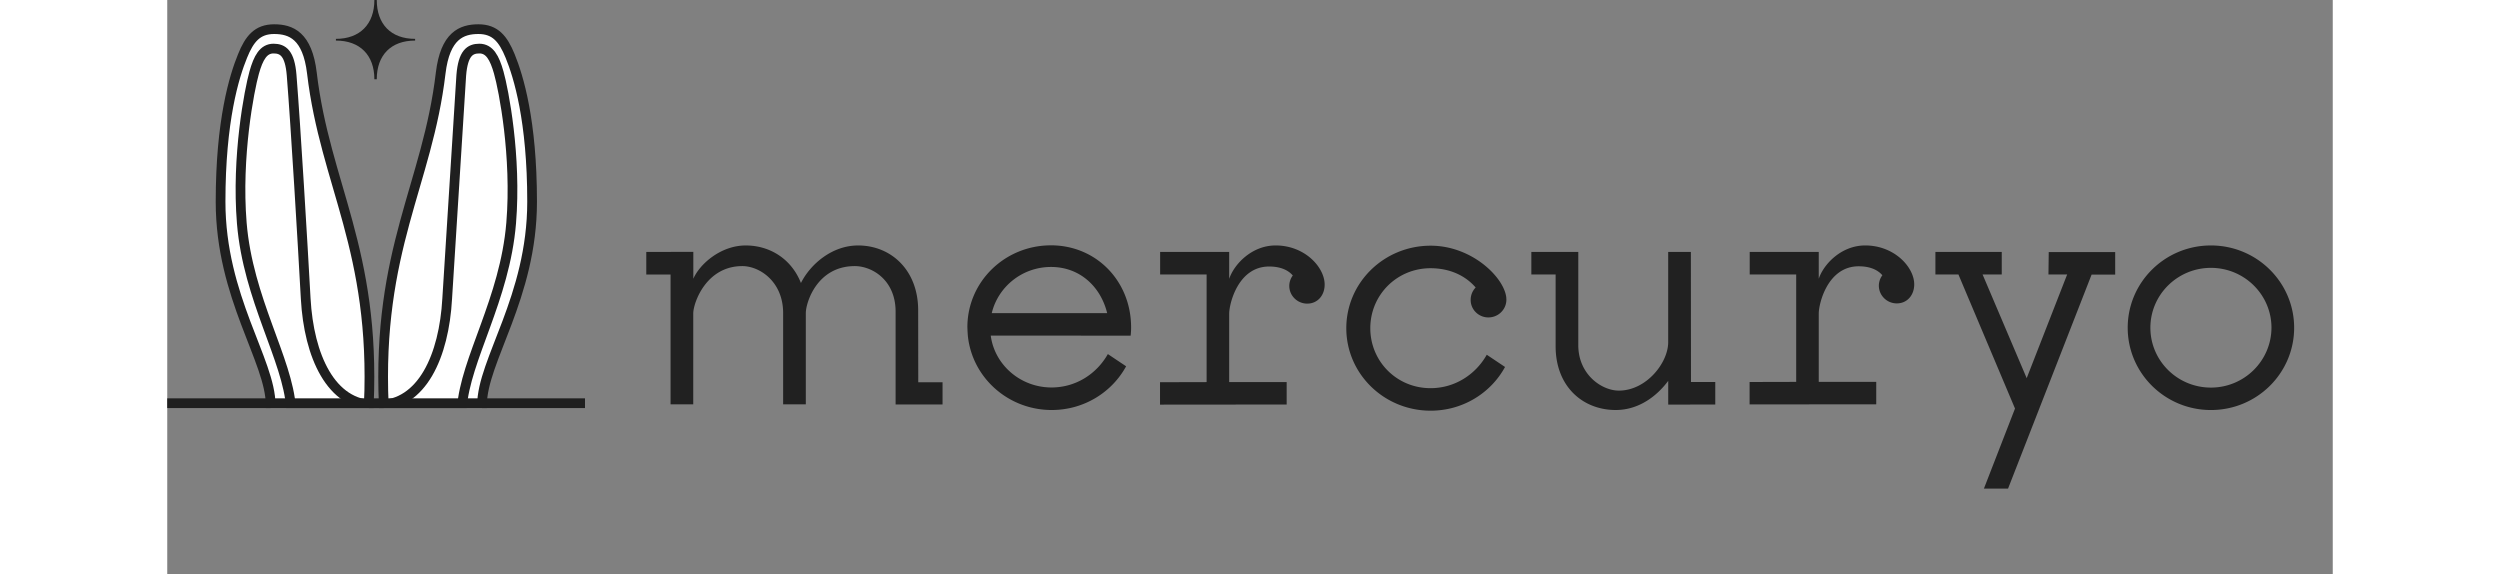
<svg xmlns="http://www.w3.org/2000/svg" viewBox="0 0 222.9 59.1" width="145.951" height="33.52" fill="none"><rect x="0" y="0" width="222.9" height="59.1" fill="#808080" stroke="none"/><path d="M210.36 25.265c-4.738 0-8.566 3.796-8.566 8.47s3.84 8.47 8.566 8.47c4.738 0 8.566-3.796 8.566-8.47s-3.84-8.47-8.566-8.47zm0 14.63c-3.443 0-6.232-2.758-6.232-6.162s2.8-6.162 6.232-6.162 6.232 2.758 6.232 6.162c-.012 3.404-2.8 6.162-6.232 6.162zm-96.28-14.63c-2.416 0-4.248 1.892-4.773 3.438v-2.77H102.2v2.32h4.784V39.33l-4.796.012v2.308l13.036-.012V39.33h-5.917v-7.027c0-1.05.922-4.87 4.108-4.87.97 0 1.867.254 2.44.923a1.8 1.8 0 0 0-.362 1.073c0 1.004.83 1.823 1.844 1.823 1.097 0 1.797-.877 1.797-1.95.012-1.754-2.007-4.038-5.053-4.038zm60.686 0c-2.416 0-4.248 1.88-4.773 3.427v-2.758h-7.107v2.32h4.784v11.054l-4.796.012v2.308l13.036-.012v-2.308h-5.917V32.28c0-1.05.922-4.87 4.108-4.87.97 0 1.867.254 2.44.923a1.8 1.8 0 0 0-.362 1.073c0 1.004.83 1.823 1.844 1.823 1.097 0 1.797-.877 1.797-1.95.012-1.742-2.007-4.015-5.053-4.015zm-38.77 7.407c1.016 0 1.844-.82 1.844-1.823l-.01-.23c-.234-2.088-3.56-5.33-7.785-5.33-4.796 0-8.682 3.796-8.682 8.492s3.886 8.492 8.682 8.492c3.315 0 6.198-1.823 7.656-4.5l-1.88-1.258c-1.143 2.03-3.28 3.44-5.788 3.44-3.478 0-6.2-2.758-6.2-6.173s2.73-6.173 6.2-6.173c1.937 0 3.56.727 4.645 1.985a1.81 1.81 0 0 0-.514 1.258c-.012 1.015.817 1.823 1.832 1.823zm57.64-4.42h1.926l-4.166 10.673-4.54-10.673h1.972v-2.32H182v2.32h2.37l5.824 13.8-3.2 8.238h2.485l8.6-22.027h2.427v-2.32h-6.84zM77.294 31.936c0-4.12-2.778-6.67-6.185-6.67-2.672 0-4.902 1.915-5.882 3.865-.945-2.423-3.14-3.865-5.684-3.865s-4.715 1.88-5.392 3.427v-2.77l-4.843.012v2.32h2.5v13.362h2.334V32.27c0-1.073 1.307-4.88 5.053-4.88 1.774 0 4.2 1.592 4.2 4.835v9.392h2.334v-9.392c0-1.073 1.155-4.835 5.042-4.835 1.774 0 4.2 1.43 4.2 4.685v9.554h4.832v-2.285h-2.5zm13.666-6.683c-4.738 0-8.6 3.738-8.6 8.423a17.13 17.13 0 0 0 .047.877c.432 4.292 4.13 7.65 8.636 7.65 3.314 0 6.197-1.823 7.656-4.5l-1.88-1.258c-1.144 2.03-3.28 3.438-5.8 3.438-3.198 0-5.86-2.33-6.255-5.342l14.4.01a7.17 7.17 0 0 0 .047-.865c0-4.696-3.525-8.435-8.263-8.435zm-6.092 6.98c.653-2.723 3.14-4.754 6.104-4.754s5.112 2.03 5.777 4.754zm71.962-6.3h-2.335v9.3c0 2.1-2.24 4.973-5.076 4.973-1.774 0-4.178-1.662-4.178-4.685v-9.588h-4.832v2.32h2.5v7.396c0 4.12 2.778 6.554 6.186 6.554 2.416 0 4.27-1.477 5.403-3v2.446l4.843-.012V39.32h-2.5z" fill="#212121"/><g clip-path="url(#A)" transform="translate(0 -1)"><path d="M22.288 42.695V43H32.4v-.305c0-4.56 5.156-11.093 5.156-20.932 0-8.378-1.407-12.907-2.262-15C34.578 5.012 33.765 4 32.032 4s-3.428.664-3.888 4.53c-1.358 11.5-6.562 18.148-5.856 34.166zm-1.54 0V43H10.645v-.305c0-4.56-5.156-11.093-5.156-20.932 0-8.378 1.407-12.907 2.262-15C8.457 5.012 9.27 4 11.003 4s3.428.664 3.888 4.53c1.36 11.5 6.562 18.148 5.856 34.166z" fill="#fff" stroke="#1f1f1f"/><path d="M34.125 8.477c.498 1.756 1.842 8.62 1.275 15.49C34.753 31.812 30.666 38 30.328 43H12.743c-.338-5-4.424-11.188-5.07-19.033-.562-6.87.782-13.74 1.275-15.49C9.38 6.94 9.9 6 10.944 6c.975 0 1.676.483 1.858 2.737.423 5.3 1.135 17.26 1.45 23.006.327 5.893 2.598 10.956 7.13 10.956h.32c4.526 0 6.787-5.062 7.113-10.956l1.45-23.006C30.45 6.483 31.152 6 32.127 6c1.044 0 1.564.94 1.998 2.477z" stroke-miterlimit="10" stroke="#1f1f1f"/><path d="M25.513 5v.176c-2.492 0-3.947 1.508-3.947 3.984h-.246c0-2.492-1.492-3.984-3.958-3.984V5c2.465 0 3.958-1.508 3.958-4h.246c0 2.482 1.455 4 3.947 4z" fill="#1f1f1f"/><path d="M0 42.5h43" stroke-miterlimit="10" stroke="#1f1f1f"/></g><defs><clipPath id="A"><path transform="translate(0 1)" d="M0 0h43v42H0z" fill="#fff"/></clipPath></defs></svg>